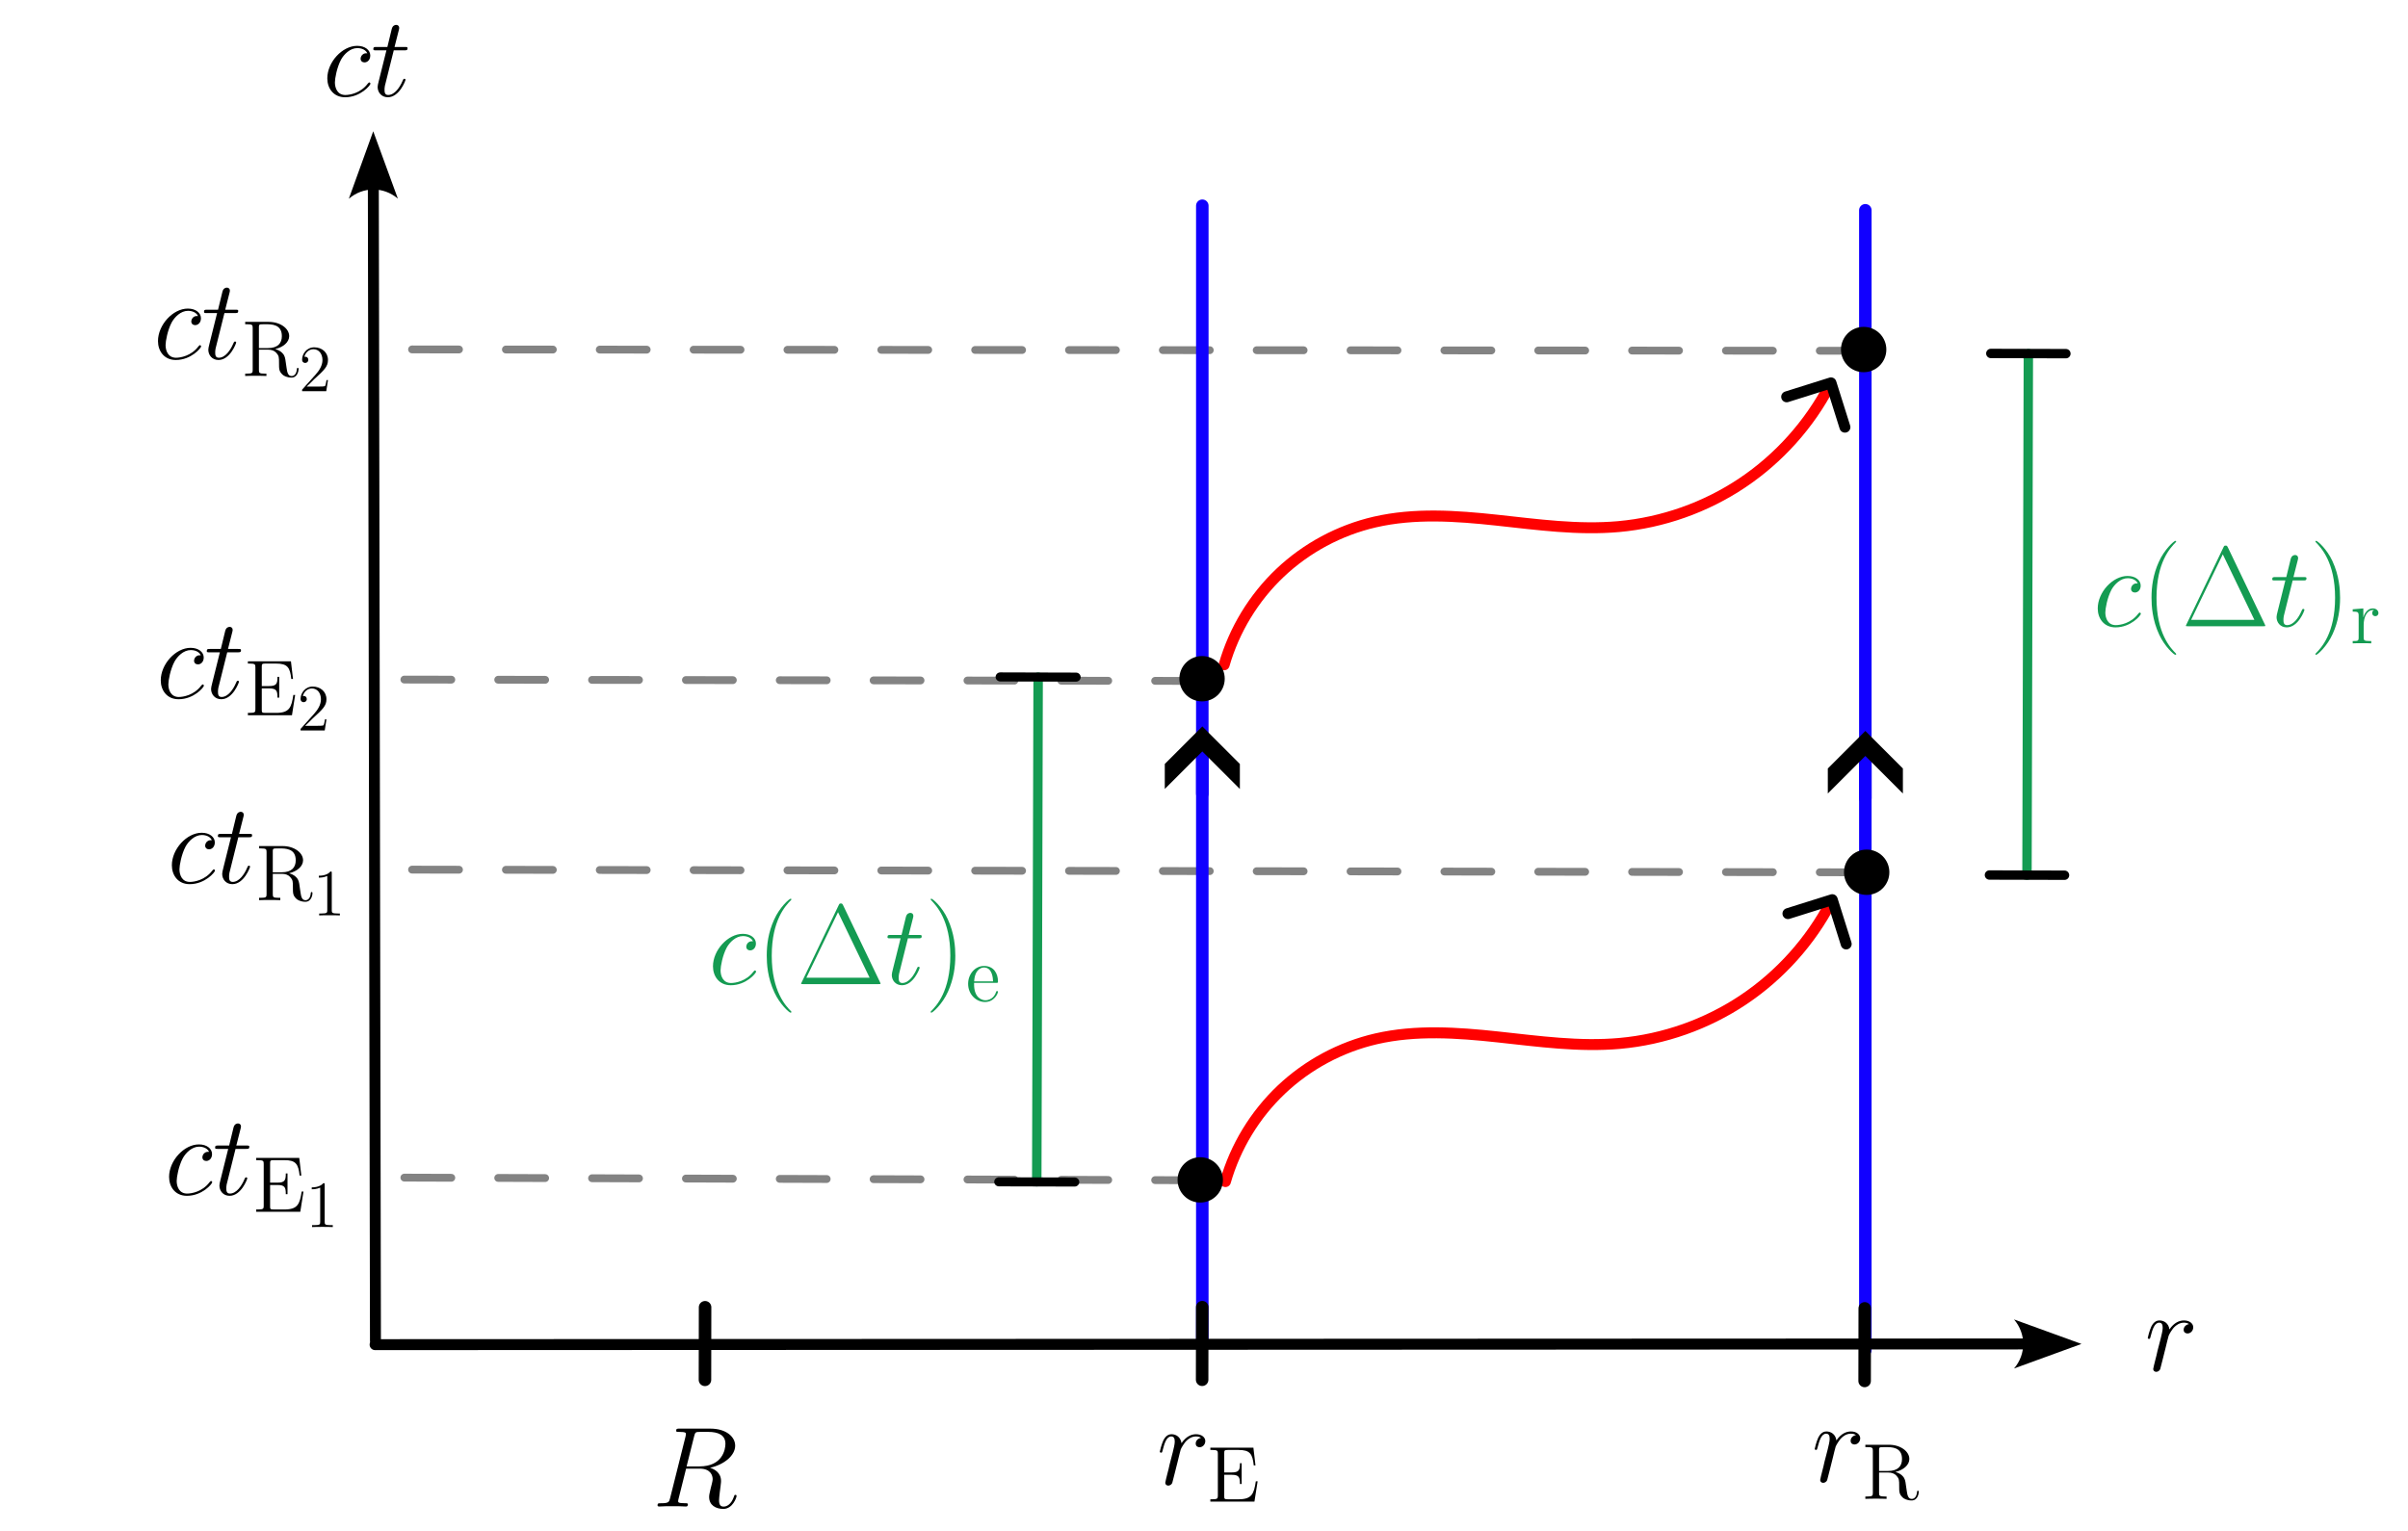<?xml version="1.0" encoding="UTF-8" standalone="no"?>
<!-- Created with Inkscape (http://www.inkscape.org/) -->

<svg
   width="153.95mm"
   height="97.906mm"
   viewBox="0 0 153.95 97.906"
   version="1.1"
   id="svg1"
   inkscape:version="1.3 (0e150ed6c4, 2023-07-21)"
   sodipodi:docname="Fig-Redshift_gravitacional_2.svg"
   xmlns:inkscape="http://www.inkscape.org/namespaces/inkscape"
   xmlns:sodipodi="http://sodipodi.sourceforge.net/DTD/sodipodi-0.dtd"
   xmlns="http://www.w3.org/2000/svg"
   xmlns:svg="http://www.w3.org/2000/svg">
  <sodipodi:namedview
     id="namedview1"
     pagecolor="#ffffff"
     bordercolor="#000000"
     borderopacity="0.25"
     inkscape:showpageshadow="2"
     inkscape:pageopacity="0.0"
     inkscape:pagecheckerboard="0"
     inkscape:deskcolor="#d1d1d1"
     inkscape:document-units="mm"
     inkscape:zoom="1.0544998"
     inkscape:cx="202.46567"
     inkscape:cy="249.88151"
     inkscape:window-width="1920"
     inkscape:window-height="1051"
     inkscape:window-x="-9"
     inkscape:window-y="-9"
     inkscape:window-maximized="1"
     inkscape:current-layer="g16"
     showguides="true" />
  <defs
     id="defs1">
    <marker
       style="overflow:visible"
       id="marker87"
       refX="0"
       refY="0"
       orient="auto"
       inkscape:stockid="Stop"
       markerWidth="1"
       markerHeight="1"
       viewBox="0 0 1 1"
       inkscape:isstock="true"
       inkscape:collect="always"
       preserveAspectRatio="xMidYMid">
      <path
         style="fill:none;stroke:context-stroke;stroke-width:1"
         d="M 0,4 V -4"
         id="path87" />
    </marker>
    <marker
       style="overflow:visible"
       id="Stop"
       refX="0"
       refY="0"
       orient="auto"
       inkscape:stockid="Stop"
       markerWidth="1"
       markerHeight="1"
       viewBox="0 0 1 1"
       inkscape:isstock="true"
       inkscape:collect="always"
       preserveAspectRatio="xMidYMid">
      <path
         style="fill:none;stroke:context-stroke;stroke-width:1"
         d="M 0,4 V -4"
         id="path86" />
    </marker>
    <inkscape:path-effect
       effect="spiro"
       id="path-effect85"
       is_visible="true"
       lpeversion="1" />
    <inkscape:path-effect
       effect="spiro"
       id="path-effect15"
       is_visible="true"
       lpeversion="1" />
    <inkscape:path-effect
       effect="spiro"
       id="path-effect14"
       is_visible="true"
       lpeversion="1" />
    <inkscape:path-effect
       effect="spiro"
       id="path-effect13"
       is_visible="true"
       lpeversion="1" />
    <inkscape:path-effect
       effect="spiro"
       id="path-effect12"
       is_visible="true"
       lpeversion="1" />
    <marker
       style="overflow:visible"
       id="ArrowWideRounded"
       refX="0"
       refY="0"
       orient="auto-start-reverse"
       inkscape:stockid="Wide, rounded arrow"
       markerWidth="1"
       markerHeight="1"
       viewBox="0 0 1 1"
       inkscape:isstock="true"
       inkscape:collect="always"
       preserveAspectRatio="xMidYMid">
      <path
         style="fill:none;stroke:context-stroke;stroke-width:1;stroke-linecap:round"
         d="M 3,-3 0,0 3,3"
         transform="rotate(180,0.125,0)"
         sodipodi:nodetypes="ccc"
         id="path10" />
    </marker>
    <inkscape:path-effect
       effect="spiro"
       id="path-effect9"
       is_visible="true"
       lpeversion="1" />
    <marker
       style="overflow:visible"
       id="ArrowWideHeavy"
       refX="0"
       refY="0"
       orient="auto-start-reverse"
       inkscape:stockid="Wide, heavy arrow"
       markerWidth="1"
       markerHeight="1"
       viewBox="0 0 1 1"
       inkscape:isstock="true"
       inkscape:collect="always"
       preserveAspectRatio="xMidYMid">
      <path
         style="fill:context-stroke;fill-rule:evenodd;stroke:none"
         d="m 1,0 -3,3 h -2 l 3,-3 -3,-3 h 2 z"
         id="path8" />
    </marker>
    <inkscape:path-effect
       effect="spiro"
       id="path-effect6"
       is_visible="true"
       lpeversion="1" />
    <inkscape:path-effect
       effect="spiro"
       id="path-effect4"
       is_visible="true"
       lpeversion="1" />
    <inkscape:path-effect
       effect="spiro"
       id="path-effect3"
       is_visible="true"
       lpeversion="1" />
    <marker
       style="overflow:visible"
       id="ConcaveTriangle"
       refX="0"
       refY="0"
       orient="auto-start-reverse"
       inkscape:stockid="Concave triangle arrow"
       markerWidth="0.8"
       markerHeight="0.8"
       viewBox="0 0 1 1"
       inkscape:isstock="true"
       inkscape:collect="always"
       preserveAspectRatio="xMidYMid"
       markerUnits="strokeWidth">
      <path
         transform="scale(0.7)"
         d="M -2,-4 9,0 -2,4 c 2,-2.33 2,-5.66 0,-8 z"
         style="fill:context-stroke;fill-rule:evenodd;stroke:none"
         id="path7" />
    </marker>
    <inkscape:path-effect
       effect="spiro"
       id="path-effect2"
       is_visible="true"
       lpeversion="1" />
    <marker
       style="overflow:visible"
       id="ConcaveTriangle-1"
       refX="0"
       refY="0"
       orient="auto-start-reverse"
       inkscape:stockid="Concave triangle arrow"
       markerWidth="0.8"
       markerHeight="0.8"
       viewBox="0 0 1 1"
       inkscape:isstock="true"
       inkscape:collect="always"
       preserveAspectRatio="xMidYMid"
       markerUnits="strokeWidth">
      <path
         transform="scale(0.7)"
         d="M -2,-4 9,0 -2,4 c 2,-2.33 2,-5.66 0,-8 z"
         style="fill:context-stroke;fill-rule:evenodd;stroke:none"
         id="path7-3" />
    </marker>
    <inkscape:path-effect
       effect="spiro"
       id="path-effect2-5"
       is_visible="true"
       lpeversion="1" />
    <inkscape:path-effect
       effect="spiro"
       id="path-effect3-5"
       is_visible="true"
       lpeversion="1" />
    <inkscape:path-effect
       effect="spiro"
       id="path-effect3-3"
       is_visible="true"
       lpeversion="1" />
    <inkscape:path-effect
       effect="spiro"
       id="path-effect4-5"
       is_visible="true"
       lpeversion="1" />
    <inkscape:path-effect
       effect="spiro"
       id="path-effect4-5-2"
       is_visible="true"
       lpeversion="1" />
    <inkscape:path-effect
       effect="spiro"
       id="path-effect4-5-0"
       is_visible="true"
       lpeversion="1" />
    <marker
       style="overflow:visible"
       id="ArrowWideHeavy-0"
       refX="0"
       refY="0"
       orient="auto-start-reverse"
       inkscape:stockid="Wide, heavy arrow"
       markerWidth="1"
       markerHeight="1"
       viewBox="0 0 1 1"
       inkscape:isstock="true"
       inkscape:collect="always"
       preserveAspectRatio="xMidYMid">
      <path
         style="fill:context-stroke;fill-rule:evenodd;stroke:none"
         d="m 1,0 -3,3 h -2 l 3,-3 -3,-3 h 2 z"
         id="path8-9" />
    </marker>
    <inkscape:path-effect
       effect="spiro"
       id="path-effect6-5"
       is_visible="true"
       lpeversion="1" />
    <marker
       style="overflow:visible"
       id="ArrowWideRounded-4"
       refX="0"
       refY="0"
       orient="auto-start-reverse"
       inkscape:stockid="Wide, rounded arrow"
       markerWidth="1"
       markerHeight="1"
       viewBox="0 0 1 1"
       inkscape:isstock="true"
       inkscape:collect="always"
       preserveAspectRatio="xMidYMid">
      <path
         style="fill:none;stroke:context-stroke;stroke-width:1;stroke-linecap:round"
         d="M 3,-3 0,0 3,3"
         transform="rotate(180,0.125,0)"
         sodipodi:nodetypes="ccc"
         id="path10-3" />
    </marker>
    <inkscape:path-effect
       effect="spiro"
       id="path-effect9-3"
       is_visible="true"
       lpeversion="1" />
    <marker
       style="overflow:visible"
       id="Stop-7"
       refX="0"
       refY="0"
       orient="auto"
       inkscape:stockid="Stop"
       markerWidth="1"
       markerHeight="1"
       viewBox="0 0 1 1"
       inkscape:isstock="true"
       inkscape:collect="always"
       preserveAspectRatio="xMidYMid">
      <path
         style="fill:none;stroke:context-stroke;stroke-width:1"
         d="M 0,4 V -4"
         id="path86-0" />
    </marker>
    <marker
       style="overflow:visible"
       id="marker87-8"
       refX="0"
       refY="0"
       orient="auto"
       inkscape:stockid="Stop"
       markerWidth="1"
       markerHeight="1"
       viewBox="0 0 1 1"
       inkscape:isstock="true"
       inkscape:collect="always"
       preserveAspectRatio="xMidYMid">
      <path
         style="fill:none;stroke:context-stroke;stroke-width:1"
         d="M 0,4 V -4"
         id="path87-6" />
    </marker>
    <inkscape:path-effect
       effect="spiro"
       id="path-effect85-5"
       is_visible="true"
       lpeversion="1" />
  </defs>
  <g
     inkscape:label="Capa 1"
     inkscape:groupmode="layer"
     id="layer1"
     sodipodi:insensitive="true"
     style="display:none"
     transform="translate(-28.476,-53.137)">
    <path
       d="M 0,0 V 297 M 10.583,0 V 297 M 21.167,0 V 297 M 31.75,0 V 297 M 42.333,0 V 297 M 52.917,0 V 297 M 63.5,0 V 297 M 74.083,0 V 297 M 84.667,0 V 297 M 95.25,0 V 297 M 105.833,0 V 297 M 116.417,0 V 297 M 127,0 V 297 M 137.583,0 V 297 M 148.167,0 V 297 M 158.75,0 V 297 M 169.333,0 V 297 M 179.917,0 V 297 M 190.5,0 V 297 M 201.083,0 V 297 M 0,0 H 210 M 0,10.583 H 210 M 0,21.167 H 210 M 0,31.75 H 210 M 0,42.333 H 210 M 0,52.917 H 210 M 0,63.5 H 210 M 0,74.083 H 210 M 0,84.667 H 210 M 0,95.25 H 210 M 0,105.833 H 210 M 0,116.417 H 210 M 0,127 H 210 M 0,137.583 H 210 M 0,148.167 H 210 M 0,158.75 H 210 M 0,169.333 H 210 M 0,179.917 H 210 M 0,190.5 H 210 M 0,201.083 H 210 M 0,211.667 H 210 M 0,222.25 H 210 M 0,232.833 H 210 M 0,243.417 H 210 M 0,254 H 210 M 0,264.583 H 210 M 0,275.167 H 210 M 0,285.75 H 210 M 0,296.333 h 210"
       style="opacity:0.405;fill:none;stroke:#000000;stroke-width:0.265px"
       id="path1" />
  </g>
  <g
     inkscape:groupmode="layer"
     id="layer4"
     inkscape:label="Linea de mundo 1"
     transform="translate(-28.476,-53.137)">
    <path
       style="opacity:1;fill:#000000;fill-opacity:1;stroke:#838383;stroke-width:0.5;stroke-linecap:round;stroke-linejoin:round;stroke-dasharray:3, 3;stroke-dashoffset:0;stroke-opacity:1"
       d="M 95.274,127.032 42.048,126.855"
       id="path12"
       inkscape:path-effect="#path-effect12"
       inkscape:original-d="M 95.274192,127.03226 42.048387,126.85484"
       transform="translate(10.054,1.587)" />
    <path
       style="opacity:1;fill:#000000;fill-opacity:1;stroke:#838383;stroke-width:0.5;stroke-linecap:round;stroke-linejoin:round;stroke-dasharray:3, 3;stroke-dashoffset:0;stroke-opacity:1"
       d="M 137.766,107.339 42.492,107.161"
       id="path13"
       inkscape:path-effect="#path-effect13"
       inkscape:original-d="M 137.76613,107.33871 42.491935,107.16129"
       transform="translate(10.054,1.587)" />
    <path
       style="opacity:1;fill:#000000;fill-opacity:1;stroke:#838383;stroke-width:0.5;stroke-linecap:round;stroke-linejoin:round;stroke-dasharray:3, 3;stroke-dashoffset:0;stroke-opacity:1"
       d="M 95.274,95.097 42.403,95.008"
       id="path14"
       inkscape:path-effect="#path-effect14"
       inkscape:original-d="M 95.274192,95.096773 42.403225,95.008064"
       transform="translate(10.054,1.587)" />
    <path
       style="opacity:1;fill:#000000;fill-opacity:1;stroke:#838383;stroke-width:0.5;stroke-linecap:round;stroke-linejoin:round;stroke-dasharray:3, 3;stroke-dashoffset:0;stroke-opacity:1"
       d="M 137.766,73.984 42.669,73.895"
       id="path15"
       inkscape:path-effect="#path-effect15"
       inkscape:original-d="M 137.76613,73.98387 42.669354,73.895161"
       transform="translate(10.054,1.587)" />
  </g>
  <g
     inkscape:groupmode="layer"
     id="layer3"
     inkscape:label="Linea de mundo"
     transform="translate(-28.476,-53.137)">
    <path
       style="fill:#ffffff;stroke:#1100ff;stroke-width:0.8;stroke-linecap:round;stroke-linejoin:round;stroke-dasharray:none;stroke-dashoffset:8.202;stroke-opacity:1"
       d="M 95.22,137.624 V 64.734"
       id="path4"
       inkscape:path-effect="#path-effect4-5"
       inkscape:original-d="M 95.21991,137.62351 V 64.734484"
       transform="translate(10.123,1.56)" />
    <path
       style="opacity:1;fill:#ffffff;stroke:#1100ff;stroke-width:0.8;stroke-linecap:round;stroke-linejoin:round;stroke-dasharray:none;stroke-dashoffset:8.202;stroke-opacity:1;marker-end:url(#ArrowWideHeavy)"
       d="m 105.786,105.786 v -3.504"
       id="path6"
       inkscape:path-effect="#path-effect6"
       inkscape:original-d="m 105.78629,105.78629 v -3.50403"
       transform="translate(-0.442,-1.888)" />
    <path
       style="fill:#ffffff;stroke:#1100ff;stroke-width:0.8;stroke-linecap:round;stroke-linejoin:round;stroke-dasharray:none;stroke-dashoffset:8.202;stroke-opacity:1"
       d="M 95.22,137.624 V 64.734"
       id="path4-2"
       inkscape:path-effect="#path-effect4-5-0"
       inkscape:original-d="M 95.21991,137.62351 V 64.734484"
       transform="translate(52.512,1.851)" />
    <path
       style="fill:#ffffff;stroke:#1100ff;stroke-width:0.8;stroke-linecap:round;stroke-linejoin:round;stroke-dasharray:none;stroke-dashoffset:8.202;stroke-opacity:1;marker-end:url(#ArrowWideHeavy-0)"
       d="m 105.786,105.786 v -3.504"
       id="path6-2"
       inkscape:path-effect="#path-effect6-5"
       inkscape:original-d="m 105.78629,105.78629 v -3.50403"
       transform="translate(41.947,-1.598)" />
  </g>
  <g
     inkscape:groupmode="layer"
     id="layer2"
     inkscape:label="Gráfico"
     transform="translate(-28.476,-53.137)">
    <path
       style="opacity:1;fill:#ffffff;stroke:#000000;stroke-width:0.7;stroke-linecap:round;stroke-linejoin:round;stroke-dasharray:none;stroke-dashoffset:8.202;stroke-opacity:1;marker-end:url(#ConcaveTriangle)"
       d="M 42.403,137.544 147.968,137.5"
       id="path2"
       inkscape:path-effect="#path-effect2"
       inkscape:original-d="M 42.403225,137.54436 147.96774,137.5"
       sodipodi:nodetypes="cc"
       transform="translate(10.054,1.587)" />
    <path
       style="fill:#ffffff;stroke:#000000;stroke-width:0.7;stroke-linecap:round;stroke-linejoin:round;stroke-dasharray:none;stroke-dashoffset:8.202;stroke-opacity:1;marker-end:url(#ConcaveTriangle-1)"
       d="m 80.194,137.517 73.806,-0.103"
       id="path2-5"
       inkscape:path-effect="#path-effect2-5"
       inkscape:original-d="m 80.193622,137.51672 73.806418,-0.10277"
       transform="rotate(-90.025,67.011,152.043)"
       sodipodi:nodetypes="cc" />
    <path
       style="opacity:1;fill:#ffffff;stroke:#000000;stroke-width:0.8;stroke-linecap:round;stroke-linejoin:round;stroke-dasharray:none;stroke-dashoffset:8.202;stroke-opacity:1"
       d="m 63.48,134.236 -0.067,4.642"
       id="path3"
       inkscape:path-effect="#path-effect3"
       inkscape:original-d="m 63.479941,134.23624 -0.06669,4.64159"
       transform="rotate(-0.736,263.437,-648.701)"
       sodipodi:nodetypes="cc" />
    <path
       style="fill:#ffffff;stroke:#000000;stroke-width:0.8;stroke-linecap:round;stroke-linejoin:round;stroke-dasharray:none;stroke-dashoffset:8.202;stroke-opacity:1"
       d="m 63.48,134.236 -0.067,4.642"
       id="path3-1"
       inkscape:path-effect="#path-effect3-5"
       inkscape:original-d="m 63.479941,134.23624 -0.06669,4.64159"
       transform="rotate(-0.736,278.891,-3123.099)"
       sodipodi:nodetypes="cc" />
    <path
       style="fill:#ffffff;stroke:#000000;stroke-width:0.8;stroke-linecap:round;stroke-linejoin:round;stroke-dasharray:none;stroke-dashoffset:8.202;stroke-opacity:1"
       d="m 63.48,134.236 -0.067,4.642"
       id="path3-8"
       inkscape:path-effect="#path-effect3-3"
       inkscape:original-d="m 63.479941,134.23624 -0.06669,4.64159"
       transform="rotate(-0.736,306.037,-6420.246)"
       sodipodi:nodetypes="cc" />
    <path
       style="opacity:1;fill:none;stroke:#ff0100;stroke-width:0.7;stroke-linecap:round;stroke-linejoin:round;stroke-dasharray:none;stroke-dashoffset:8.202;stroke-opacity:1;marker-end:url(#ArrowWideRounded)"
       d="m 96.453,127.241 c 0.641,-2.23 1.889,-4.283 3.573,-5.879 1.684,-1.596 3.801,-2.731 6.062,-3.252 2.542,-0.585 5.193,-0.398 7.787,-0.119 2.594,0.279 5.203,0.646 7.801,0.412 2.811,-0.254 5.555,-1.224 7.9,-2.795 2.345,-1.571 4.287,-3.738 5.592,-6.241"
       id="path9"
       inkscape:path-effect="#path-effect9"
       inkscape:original-d="m 96.452931,127.24123 c 1.620218,-6.34983 22.143139,30.67742 9.635849,-9.13034 -0.97607,-3.10662 12.26548,1.24235 15.58756,0.29319 5.12451,-1.46415 10.34786,-7.28004 13.49265,-9.03641"
       transform="translate(10.368,1.462)"
       sodipodi:nodetypes="cssc" />
    <path
       style="fill:none;stroke:#ff0100;stroke-width:0.7;stroke-linecap:round;stroke-linejoin:round;stroke-dasharray:none;stroke-dashoffset:8.202;stroke-opacity:1;marker-end:url(#ArrowWideRounded-4)"
       d="m 96.453,127.241 c 0.641,-2.23 1.889,-4.283 3.573,-5.879 1.684,-1.596 3.801,-2.731 6.062,-3.252 2.542,-0.585 5.193,-0.398 7.787,-0.119 2.594,0.279 5.203,0.646 7.801,0.412 2.811,-0.254 5.555,-1.224 7.9,-2.795 2.345,-1.571 4.287,-3.738 5.592,-6.241"
       id="path9-7"
       inkscape:path-effect="#path-effect9-3"
       inkscape:original-d="m 96.452931,127.24123 c 1.620218,-6.34983 22.143139,30.67742 9.635849,-9.13034 -0.97607,-3.10662 12.26548,1.24235 15.58756,0.29319 5.12451,-1.46415 10.34786,-7.28004 13.49265,-9.03641"
       transform="translate(10.287,-31.589)"
       sodipodi:nodetypes="cssc" />
    <circle
       style="opacity:1;fill:#000000;fill-opacity:1;stroke:#000000;stroke-width:0.7;stroke-linecap:round;stroke-linejoin:round;stroke-dasharray:none;stroke-dashoffset:8.202;stroke-opacity:1"
       id="path11"
       cx="105.211"
       cy="128.595"
       r="1.1" />
    <circle
       style="fill:#000000;fill-opacity:1;stroke:#000000;stroke-width:0.7;stroke-linecap:round;stroke-linejoin:round;stroke-dasharray:none;stroke-dashoffset:8.202;stroke-opacity:1"
       id="path11-3"
       cx="147.818"
       cy="108.92"
       r="1.1" />
    <circle
       style="fill:#000000;fill-opacity:1;stroke:#000000;stroke-width:0.7;stroke-linecap:round;stroke-linejoin:round;stroke-dasharray:none;stroke-dashoffset:8.202;stroke-opacity:1"
       id="path11-31"
       cx="105.326"
       cy="96.543"
       r="1.1" />
    <circle
       style="fill:#000000;fill-opacity:1;stroke:#000000;stroke-width:0.7;stroke-linecap:round;stroke-linejoin:round;stroke-dasharray:none;stroke-dashoffset:8.202;stroke-opacity:1"
       id="path11-9"
       cx="147.625"
       cy="75.491"
       r="1.1" />
  </g>
  <g
     inkscape:groupmode="layer"
     id="layer5"
     inkscape:label="LaTeX"
     transform="translate(-28.476,-53.137)">
    <g
       inkscape:label=""
       transform="translate(114.347,101.04)"
       id="g23">
      <g
         inkscape:label=""
         id="g16">
        <g
           fill="#000000"
           fill-opacity="1"
           id="g2"
           transform="matrix(0.353,0,0,0.353,-120.93,38.947)">
          <g
             id="use1"
             transform="translate(217.436,26.899)">
            <path
               d="m 7.594,-12.703 c 0.188,-0.766 0.281,-0.812 1.078,-0.812 h 1.484 c 1.781,0 3.109,0.547 3.109,2.156 0,1.047 -0.547,4.094 -4.688,4.094 h -2.344 z m 2.875,5.688 c 2.562,-0.562 4.562,-2.219 4.562,-4 0,-1.609 -1.625,-3.094 -4.5,-3.094 H 4.938 c -0.406,0 -0.594,0 -0.594,0.391 0,0.203 0.141,0.203 0.531,0.203 1.234,0 1.234,0.172 1.234,0.406 0,0.031 0,0.156 -0.078,0.469 L 3.25,-1.531 c -0.188,0.719 -0.234,0.938 -1.656,0.938 -0.484,0 -0.625,0 -0.625,0.391 C 0.969,0 1.203,0 1.266,0 1.625,0 2.062,-0.047 2.453,-0.047 h 2.438 c 0.375,0 0.812,0.047 1.188,0.047 0.156,0 0.391,0 0.391,-0.391 0,-0.203 -0.188,-0.203 -0.5,-0.203 -1.266,0 -1.266,-0.172 -1.266,-0.375 0,-0.016 0,-0.172 0.047,-0.328 l 1.391,-5.562 h 2.469 c 1.969,0 2.344,1.234 2.344,1.922 0,0.312 -0.219,1.109 -0.359,1.656 -0.219,0.953 -0.281,1.172 -0.281,1.562 0,1.469 1.188,2.156 2.578,2.156 1.672,0 2.391,-2.047 2.391,-2.344 0,-0.141 -0.094,-0.203 -0.219,-0.203 -0.172,0 -0.203,0.125 -0.25,0.297 -0.5,1.469 -1.344,1.828 -1.859,1.828 -0.516,0 -0.844,-0.219 -0.844,-1.156 0,-0.484 0.25,-2.375 0.266,-2.469 0.094,-0.766 0.094,-0.859 0.094,-1.016 0,-1.516 -1.219,-2.156 -2,-2.391 z m 0,0"
               id="path16" />
          </g>
        </g>
        <g
           inkscape:label=""
           id="g26"
           transform="translate(-75.107,23.942)">
          <g
             fill="#000000"
             fill-opacity="1"
             id="g5"
             transform="matrix(0.353,0,0,0.353,-74.027,-4.936)">
            <g
               id="use4"
               transform="translate(209.011,26.899)">
              <path
                 d="m 8.078,-7.766 c -0.391,0 -0.578,0 -0.875,0.25 -0.125,0.094 -0.344,0.406 -0.344,0.734 0,0.422 0.312,0.672 0.703,0.672 0.5,0 1.047,-0.422 1.047,-1.25 0,-0.984 -0.953,-1.75 -2.375,-1.75 -2.703,0 -5.406,2.953 -5.406,5.891 0,1.797 1.109,3.422 3.219,3.422 2.812,0 4.594,-2.188 4.594,-2.453 0,-0.125 -0.125,-0.234 -0.219,-0.234 -0.062,0 -0.078,0.031 -0.266,0.219 -1.312,1.75 -3.281,2.062 -4.062,2.062 -1.422,0 -1.891,-1.25 -1.891,-2.281 0,-0.719 0.359,-2.719 1.109,-4.125 0.531,-0.969 1.641,-2.094 2.953,-2.094 0.266,0 1.391,0.047 1.812,0.938 z m 0,0"
                 id="path23" />
            </g>
            <g
               id="use5"
               transform="translate(217.718,26.899)">
              <path
                 d="m 4.156,-8.297 h 1.891 c 0.391,0 0.609,0 0.609,-0.375 0,-0.234 -0.125,-0.234 -0.547,-0.234 h -1.812 L 5.062,-11.922 c 0.078,-0.281 0.078,-0.328 0.078,-0.469 0,-0.328 -0.266,-0.516 -0.531,-0.516 -0.172,0 -0.641,0.062 -0.812,0.719 L 3,-8.906 H 1.047 c -0.406,0 -0.594,0 -0.594,0.391 0,0.219 0.141,0.219 0.531,0.219 h 1.844 L 1.469,-2.844 c -0.172,0.719 -0.234,0.922 -0.234,1.188 0,0.969 0.688,1.859 1.844,1.859 2.094,0 3.203,-3.016 3.203,-3.156 0,-0.125 -0.078,-0.188 -0.203,-0.188 -0.047,0 -0.125,0 -0.172,0.078 -0.016,0.031 -0.047,0.047 -0.188,0.375 -0.438,1.031 -1.375,2.484 -2.578,2.484 -0.625,0 -0.656,-0.516 -0.656,-0.969 0,-0.031 0,-0.422 0.062,-0.672 z m 0,0"
                 id="path24" />
            </g>
          </g>
          <g
             fill="#000000"
             fill-opacity="1"
             id="g6"
             transform="matrix(0.353,0,0,0.353,-74.027,-4.936)">
            <g
               id="use6"
               transform="translate(225.024,29.998)">
              <path
                 d="M 9.156,-3.672 H 8.828 c -0.344,2.234 -0.688,3.25 -3.109,3.25 H 3.766 c -0.625,0 -0.656,-0.094 -0.656,-0.562 v -3.875 h 1.312 c 1.375,0 1.531,0.438 1.531,1.672 h 0.312 v -3.766 h -0.312 c 0,1.234 -0.156,1.672 -1.531,1.672 h -1.312 v -3.5 c 0,-0.469 0.031,-0.578 0.656,-0.578 H 5.688 c 2.094,0 2.547,0.719 2.766,2.797 h 0.312 l -0.375,-3.203 H 0.594 v 0.406 H 0.875 c 1.031,0 1.078,0.156 1.078,0.688 v 7.578 c 0,0.531 -0.047,0.672 -1.078,0.672 H 0.594 V 0 h 7.984 z m 0,0"
                 id="path25" />
            </g>
          </g>
          <g
             fill="#000000"
             fill-opacity="1"
             id="g7"
             transform="matrix(0.353,0,0,0.353,-74.027,-4.936)">
            <g
               id="use7"
               transform="translate(234.582,32.761)">
              <path
                 d="m 3.438,-7.656 c 0,-0.281 0,-0.297 -0.234,-0.297 C 2.922,-7.625 2.312,-7.188 1.094,-7.188 v 0.344 c 0.266,0 0.859,0 1.531,-0.297 v 6.219 c 0,0.438 -0.047,0.578 -1.094,0.578 h -0.375 V 0 c 0.328,-0.031 1.484,-0.031 1.875,-0.031 0.406,0 1.547,0 1.875,0.031 v -0.344 h -0.375 c -1.047,0 -1.094,-0.141 -1.094,-0.578 z m 0,0"
                 id="path26" />
            </g>
          </g>
        </g>
        <g
           inkscape:label=""
           id="g34"
           transform="translate(-75.639,-7.816)">
          <g
             fill="#000000"
             fill-opacity="1"
             id="g29"
             transform="matrix(0.353,0,0,0.353,-74.027,-4.936)">
            <g
               id="g27"
               transform="translate(209.011,26.899)">
              <path
                 d="m 8.078,-7.766 c -0.391,0 -0.578,0 -0.875,0.25 -0.125,0.094 -0.344,0.406 -0.344,0.734 0,0.422 0.312,0.672 0.703,0.672 0.5,0 1.047,-0.422 1.047,-1.25 0,-0.984 -0.953,-1.75 -2.375,-1.75 -2.703,0 -5.406,2.953 -5.406,5.891 0,1.797 1.109,3.422 3.219,3.422 2.812,0 4.594,-2.188 4.594,-2.453 0,-0.125 -0.125,-0.234 -0.219,-0.234 -0.062,0 -0.078,0.031 -0.266,0.219 -1.312,1.75 -3.281,2.062 -4.062,2.062 -1.422,0 -1.891,-1.25 -1.891,-2.281 0,-0.719 0.359,-2.719 1.109,-4.125 0.531,-0.969 1.641,-2.094 2.953,-2.094 0.266,0 1.391,0.047 1.812,0.938 z m 0,0"
                 id="path27" />
            </g>
            <g
               id="g28"
               transform="translate(217.718,26.899)">
              <path
                 d="m 4.156,-8.297 h 1.891 c 0.391,0 0.609,0 0.609,-0.375 0,-0.234 -0.125,-0.234 -0.547,-0.234 h -1.812 L 5.062,-11.922 c 0.078,-0.281 0.078,-0.328 0.078,-0.469 0,-0.328 -0.266,-0.516 -0.531,-0.516 -0.172,0 -0.641,0.062 -0.812,0.719 L 3,-8.906 H 1.047 c -0.406,0 -0.594,0 -0.594,0.391 0,0.219 0.141,0.219 0.531,0.219 h 1.844 L 1.469,-2.844 c -0.172,0.719 -0.234,0.922 -0.234,1.188 0,0.969 0.688,1.859 1.844,1.859 2.094,0 3.203,-3.016 3.203,-3.156 0,-0.125 -0.078,-0.188 -0.203,-0.188 -0.047,0 -0.125,0 -0.172,0.078 -0.016,0.031 -0.047,0.047 -0.188,0.375 -0.438,1.031 -1.375,2.484 -2.578,2.484 -0.625,0 -0.656,-0.516 -0.656,-0.969 0,-0.031 0,-0.422 0.062,-0.672 z m 0,0"
                 id="path28" />
            </g>
          </g>
          <g
             fill="#000000"
             fill-opacity="1"
             id="g31"
             transform="matrix(0.353,0,0,0.353,-74.027,-4.936)">
            <g
               id="g30"
               transform="translate(225.024,29.998)">
              <path
                 d="M 9.156,-3.672 H 8.828 c -0.344,2.234 -0.688,3.25 -3.109,3.25 H 3.766 c -0.625,0 -0.656,-0.094 -0.656,-0.562 v -3.875 h 1.312 c 1.375,0 1.531,0.438 1.531,1.672 h 0.312 v -3.766 h -0.312 c 0,1.234 -0.156,1.672 -1.531,1.672 h -1.312 v -3.5 c 0,-0.469 0.031,-0.578 0.656,-0.578 H 5.688 c 2.094,0 2.547,0.719 2.766,2.797 h 0.312 l -0.375,-3.203 H 0.594 v 0.406 H 0.875 c 1.031,0 1.078,0.156 1.078,0.688 v 7.578 c 0,0.531 -0.047,0.672 -1.078,0.672 H 0.594 V 0 h 7.984 z m 0,0"
                 id="path29" />
            </g>
          </g>
          <g
             fill="#000000"
             fill-opacity="1"
             id="g33"
             transform="matrix(0.353,0,0,0.353,-74.027,-4.936)">
            <g
               id="g32"
               transform="translate(234.582,32.761)">
              <path
                 d="M 5.266,-2.016 H 5 c -0.047,0.203 -0.141,0.875 -0.25,1.062 C 4.656,-0.844 3.984,-0.844 3.625,-0.844 H 1.406 c 0.328,-0.281 1.062,-1.047 1.359,-1.328 1.828,-1.672 2.5,-2.297 2.5,-3.484 0,-1.375 -1.094,-2.297 -2.484,-2.297 -1.375,0 -2.203,1.188 -2.203,2.219 0,0.609 0.531,0.609 0.562,0.609 0.266,0 0.562,-0.188 0.562,-0.562 0,-0.344 -0.219,-0.562 -0.562,-0.562 -0.094,0 -0.125,0 -0.156,0.016 0.219,-0.812 0.875,-1.375 1.641,-1.375 1.016,0 1.641,0.859 1.641,1.953 C 4.266,-4.641 3.688,-3.75 3,-2.984 L 0.578,-0.281 V 0 h 4.375 z m 0,0"
                 id="path31" />
            </g>
          </g>
        </g>
        <g
           inkscape:label=""
           id="g42"
           transform="translate(-75.817,-29.512)">
          <g
             fill="#000000"
             fill-opacity="1"
             id="g37"
             transform="matrix(0.353,0,0,0.353,-73.889,-4.936)">
            <g
               id="g35"
               transform="translate(208.621,26.899)">
              <path
                 d="m 8.078,-7.766 c -0.391,0 -0.578,0 -0.875,0.25 -0.125,0.094 -0.344,0.406 -0.344,0.734 0,0.422 0.312,0.672 0.703,0.672 0.5,0 1.047,-0.422 1.047,-1.25 0,-0.984 -0.953,-1.75 -2.375,-1.75 -2.703,0 -5.406,2.953 -5.406,5.891 0,1.797 1.109,3.422 3.219,3.422 2.812,0 4.594,-2.188 4.594,-2.453 0,-0.125 -0.125,-0.234 -0.219,-0.234 -0.062,0 -0.078,0.031 -0.266,0.219 -1.312,1.75 -3.281,2.062 -4.062,2.062 -1.422,0 -1.891,-1.25 -1.891,-2.281 0,-0.719 0.359,-2.719 1.109,-4.125 0.531,-0.969 1.641,-2.094 2.953,-2.094 0.266,0 1.391,0.047 1.812,0.938 z m 0,0"
                 id="path34" />
            </g>
            <g
               id="g36"
               transform="translate(217.328,26.899)">
              <path
                 d="m 4.156,-8.297 h 1.891 c 0.391,0 0.609,0 0.609,-0.375 0,-0.234 -0.125,-0.234 -0.547,-0.234 h -1.812 L 5.062,-11.922 c 0.078,-0.281 0.078,-0.328 0.078,-0.469 0,-0.328 -0.266,-0.516 -0.531,-0.516 -0.172,0 -0.641,0.062 -0.812,0.719 L 3,-8.906 H 1.047 c -0.406,0 -0.594,0 -0.594,0.391 0,0.219 0.141,0.219 0.531,0.219 h 1.844 L 1.469,-2.844 c -0.172,0.719 -0.234,0.922 -0.234,1.188 0,0.969 0.688,1.859 1.844,1.859 2.094,0 3.203,-3.016 3.203,-3.156 0,-0.125 -0.078,-0.188 -0.203,-0.188 -0.047,0 -0.125,0 -0.172,0.078 -0.016,0.031 -0.047,0.047 -0.188,0.375 -0.438,1.031 -1.375,2.484 -2.578,2.484 -0.625,0 -0.656,-0.516 -0.656,-0.969 0,-0.031 0,-0.422 0.062,-0.672 z m 0,0"
                 id="path35" />
            </g>
          </g>
          <g
             fill="#000000"
             fill-opacity="1"
             id="g39"
             transform="matrix(0.353,0,0,0.353,-73.889,-4.936)">
            <g
               id="g38"
               transform="translate(224.634,29.998)">
              <path
                 d="m 6.047,-4.875 c 1.422,-0.328 2.531,-1.234 2.531,-2.344 0,-1.391 -1.625,-2.578 -3.688,-2.578 H 0.609 V -9.375 h 0.281 c 1.031,0 1.078,0.141 1.078,0.672 v 7.609 c 0,0.531 -0.047,0.672 -1.078,0.672 H 0.609 V 0 c 0.328,-0.031 1.5,-0.031 1.922,-0.031 0.406,0 1.594,0 1.922,0.031 v -0.422 h -0.281 c -1.031,0 -1.078,-0.141 -1.078,-0.672 v -3.672 h 1.672 c 0.562,0 1.094,0.156 1.469,0.562 0.5,0.547 0.5,0.844 0.5,1.844 0,1.125 0,1.5 0.625,2.109 0.219,0.219 0.812,0.547 1.625,0.547 1.109,0 1.297,-1.25 1.297,-1.547 0,-0.078 0,-0.219 -0.156,-0.219 -0.141,0 -0.141,0.094 -0.156,0.234 -0.078,0.859 -0.484,1.25 -0.953,1.25 -0.656,0 -0.797,-0.672 -0.906,-1.438 C 8.094,-1.516 8,-2.141 7.953,-2.5 7.859,-3.219 7.797,-3.672 7.375,-4.109 7.219,-4.281 6.844,-4.656 6.047,-4.875 Z M 4.703,-5.047 H 3.094 V -8.812 c 0,-0.328 0,-0.5 0.312,-0.547 C 3.531,-9.375 3.953,-9.375 4.25,-9.375 c 1.156,0 3,0 3,2.156 0,1.25 -0.688,2.172 -2.547,2.172 z m 0,0"
                 id="path37" />
            </g>
          </g>
          <g
             fill="#000000"
             fill-opacity="1"
             id="g41"
             transform="matrix(0.353,0,0,0.353,-73.889,-4.936)">
            <g
               id="g40"
               transform="translate(234.972,32.761)">
              <path
                 d="M 5.266,-2.016 H 5 c -0.047,0.203 -0.141,0.875 -0.25,1.062 C 4.656,-0.844 3.984,-0.844 3.625,-0.844 H 1.406 c 0.328,-0.281 1.062,-1.047 1.359,-1.328 1.828,-1.672 2.5,-2.297 2.5,-3.484 0,-1.375 -1.094,-2.297 -2.484,-2.297 -1.375,0 -2.203,1.188 -2.203,2.219 0,0.609 0.531,0.609 0.562,0.609 0.266,0 0.562,-0.188 0.562,-0.562 0,-0.344 -0.219,-0.562 -0.562,-0.562 -0.094,0 -0.125,0 -0.156,0.016 0.219,-0.812 0.875,-1.375 1.641,-1.375 1.016,0 1.641,0.859 1.641,1.953 C 4.266,-4.641 3.688,-3.75 3,-2.984 L 0.578,-0.281 V 0 h 4.375 z m 0,0"
                 id="path39" />
            </g>
          </g>
        </g>
        <g
           inkscape:label=""
           id="g50"
           transform="translate(-74.93,4.011)">
          <g
             fill="#000000"
             fill-opacity="1"
             id="g45"
             transform="matrix(0.353,0,0,0.353,-73.889,-4.936)">
            <g
               id="g43"
               transform="translate(208.621,26.899)">
              <path
                 d="m 8.078,-7.766 c -0.391,0 -0.578,0 -0.875,0.25 -0.125,0.094 -0.344,0.406 -0.344,0.734 0,0.422 0.312,0.672 0.703,0.672 0.5,0 1.047,-0.422 1.047,-1.25 0,-0.984 -0.953,-1.75 -2.375,-1.75 -2.703,0 -5.406,2.953 -5.406,5.891 0,1.797 1.109,3.422 3.219,3.422 2.812,0 4.594,-2.188 4.594,-2.453 0,-0.125 -0.125,-0.234 -0.219,-0.234 -0.062,0 -0.078,0.031 -0.266,0.219 -1.312,1.75 -3.281,2.062 -4.062,2.062 -1.422,0 -1.891,-1.25 -1.891,-2.281 0,-0.719 0.359,-2.719 1.109,-4.125 0.531,-0.969 1.641,-2.094 2.953,-2.094 0.266,0 1.391,0.047 1.812,0.938 z m 0,0"
                 id="path42" />
            </g>
            <g
               id="g44"
               transform="translate(217.328,26.899)">
              <path
                 d="m 4.156,-8.297 h 1.891 c 0.391,0 0.609,0 0.609,-0.375 0,-0.234 -0.125,-0.234 -0.547,-0.234 h -1.812 L 5.062,-11.922 c 0.078,-0.281 0.078,-0.328 0.078,-0.469 0,-0.328 -0.266,-0.516 -0.531,-0.516 -0.172,0 -0.641,0.062 -0.812,0.719 L 3,-8.906 H 1.047 c -0.406,0 -0.594,0 -0.594,0.391 0,0.219 0.141,0.219 0.531,0.219 h 1.844 L 1.469,-2.844 c -0.172,0.719 -0.234,0.922 -0.234,1.188 0,0.969 0.688,1.859 1.844,1.859 2.094,0 3.203,-3.016 3.203,-3.156 0,-0.125 -0.078,-0.188 -0.203,-0.188 -0.047,0 -0.125,0 -0.172,0.078 -0.016,0.031 -0.047,0.047 -0.188,0.375 -0.438,1.031 -1.375,2.484 -2.578,2.484 -0.625,0 -0.656,-0.516 -0.656,-0.969 0,-0.031 0,-0.422 0.062,-0.672 z m 0,0"
                 id="path43" />
            </g>
          </g>
          <g
             fill="#000000"
             fill-opacity="1"
             id="g47"
             transform="matrix(0.353,0,0,0.353,-73.889,-4.936)">
            <g
               id="g46"
               transform="translate(224.634,29.998)">
              <path
                 d="m 6.047,-4.875 c 1.422,-0.328 2.531,-1.234 2.531,-2.344 0,-1.391 -1.625,-2.578 -3.688,-2.578 H 0.609 V -9.375 h 0.281 c 1.031,0 1.078,0.141 1.078,0.672 v 7.609 c 0,0.531 -0.047,0.672 -1.078,0.672 H 0.609 V 0 c 0.328,-0.031 1.5,-0.031 1.922,-0.031 0.406,0 1.594,0 1.922,0.031 v -0.422 h -0.281 c -1.031,0 -1.078,-0.141 -1.078,-0.672 v -3.672 h 1.672 c 0.562,0 1.094,0.156 1.469,0.562 0.5,0.547 0.5,0.844 0.5,1.844 0,1.125 0,1.5 0.625,2.109 0.219,0.219 0.812,0.547 1.625,0.547 1.109,0 1.297,-1.25 1.297,-1.547 0,-0.078 0,-0.219 -0.156,-0.219 -0.141,0 -0.141,0.094 -0.156,0.234 -0.078,0.859 -0.484,1.25 -0.953,1.25 -0.656,0 -0.797,-0.672 -0.906,-1.438 C 8.094,-1.516 8,-2.141 7.953,-2.5 7.859,-3.219 7.797,-3.672 7.375,-4.109 7.219,-4.281 6.844,-4.656 6.047,-4.875 Z M 4.703,-5.047 H 3.094 V -8.812 c 0,-0.328 0,-0.5 0.312,-0.547 C 3.531,-9.375 3.953,-9.375 4.25,-9.375 c 1.156,0 3,0 3,2.156 0,1.25 -0.688,2.172 -2.547,2.172 z m 0,0"
                 id="path45" />
            </g>
          </g>
          <g
             fill="#000000"
             fill-opacity="1"
             id="g49"
             transform="matrix(0.353,0,0,0.353,-73.889,-4.936)">
            <g
               id="g48"
               transform="translate(234.972,32.761)">
              <path
                 d="m 3.438,-7.656 c 0,-0.281 0,-0.297 -0.234,-0.297 C 2.922,-7.625 2.312,-7.188 1.094,-7.188 v 0.344 c 0.266,0 0.859,0 1.531,-0.297 v 6.219 c 0,0.438 -0.047,0.578 -1.094,0.578 h -0.375 V 0 c 0.328,-0.031 1.484,-0.031 1.875,-0.031 0.406,0 1.547,0 1.875,0.031 v -0.344 h -0.375 c -1.047,0 -1.094,-0.141 -1.094,-0.578 z m 0,0"
                 id="path47" />
            </g>
          </g>
        </g>
        <g
           inkscape:label=""
           id="g55"
           transform="translate(-11.768,43.816)">
          <g
             fill="#000000"
             fill-opacity="1"
             id="g52"
             transform="matrix(0.353,0,0,0.353,-76.269,-6.276)">
            <g
               id="g51"
               transform="translate(215.634,26.899)">
              <path
                 d="m 8.031,-8.453 c -0.641,0.125 -0.969,0.578 -0.969,1.031 0,0.5 0.391,0.672 0.688,0.672 0.578,0 1.047,-0.5 1.047,-1.125 0,-0.656 -0.641,-1.234 -1.672,-1.234 -0.828,0 -1.781,0.375 -2.641,1.625 -0.141,-1.094 -0.969,-1.625 -1.797,-1.625 -0.812,0 -1.219,0.625 -1.469,1.078 -0.344,0.734 -0.656,1.984 -0.656,2.078 0,0.094 0.078,0.188 0.219,0.188 0.172,0 0.188,-0.016 0.312,-0.5 0.312,-1.234 0.703,-2.438 1.531,-2.438 0.5,0 0.641,0.359 0.641,0.953 0,0.453 -0.203,1.266 -0.359,1.906 l -0.578,2.234 c -0.078,0.391 -0.297,1.312 -0.406,1.688 -0.141,0.531 -0.375,1.516 -0.375,1.609 0,0.297 0.234,0.516 0.547,0.516 0.219,0 0.609,-0.141 0.734,-0.547 C 2.891,-0.516 3.656,-3.641 3.781,-4.109 3.891,-4.562 4,-5 4.109,-5.453 4.188,-5.75 4.281,-6.078 4.344,-6.344 4.406,-6.531 4.953,-7.547 5.469,-8 c 0.25,-0.219 0.797,-0.703 1.641,-0.703 0.328,0 0.656,0.062 0.922,0.25 z m 0,0"
                 id="path50" />
            </g>
          </g>
          <g
             fill="#000000"
             fill-opacity="1"
             id="g54"
             transform="matrix(0.353,0,0,0.353,-76.269,-6.276)">
            <g
               id="g53"
               transform="translate(224.752,29.998)">
              <path
                 d="M 9.156,-3.672 H 8.828 c -0.344,2.234 -0.688,3.25 -3.109,3.25 H 3.766 c -0.625,0 -0.656,-0.094 -0.656,-0.562 v -3.875 h 1.312 c 1.375,0 1.531,0.438 1.531,1.672 h 0.312 v -3.766 h -0.312 c 0,1.234 -0.156,1.672 -1.531,1.672 h -1.312 v -3.5 c 0,-0.469 0.031,-0.578 0.656,-0.578 H 5.688 c 2.094,0 2.547,0.719 2.766,2.797 h 0.312 l -0.375,-3.203 H 0.594 v 0.406 H 0.875 c 1.031,0 1.078,0.156 1.078,0.688 v 7.578 c 0,0.531 -0.047,0.672 -1.078,0.672 H 0.594 V 0 h 7.984 z m 0,0"
                 id="path52" />
            </g>
          </g>
        </g>
        <g
           inkscape:label=""
           id="g60"
           transform="translate(30.103,43.639)">
          <g
             fill="#000000"
             fill-opacity="1"
             id="g57"
             transform="matrix(0.353,0,0,0.353,-76.132,-6.276)">
            <g
               id="g56"
               transform="translate(215.244,26.899)">
              <path
                 d="m 8.031,-8.453 c -0.641,0.125 -0.969,0.578 -0.969,1.031 0,0.5 0.391,0.672 0.688,0.672 0.578,0 1.047,-0.5 1.047,-1.125 0,-0.656 -0.641,-1.234 -1.672,-1.234 -0.828,0 -1.781,0.375 -2.641,1.625 -0.141,-1.094 -0.969,-1.625 -1.797,-1.625 -0.812,0 -1.219,0.625 -1.469,1.078 -0.344,0.734 -0.656,1.984 -0.656,2.078 0,0.094 0.078,0.188 0.219,0.188 0.172,0 0.188,-0.016 0.312,-0.5 0.312,-1.234 0.703,-2.438 1.531,-2.438 0.5,0 0.641,0.359 0.641,0.953 0,0.453 -0.203,1.266 -0.359,1.906 l -0.578,2.234 c -0.078,0.391 -0.297,1.312 -0.406,1.688 -0.141,0.531 -0.375,1.516 -0.375,1.609 0,0.297 0.234,0.516 0.547,0.516 0.219,0 0.609,-0.141 0.734,-0.547 C 2.891,-0.516 3.656,-3.641 3.781,-4.109 3.891,-4.562 4,-5 4.109,-5.453 4.188,-5.75 4.281,-6.078 4.344,-6.344 4.406,-6.531 4.953,-7.547 5.469,-8 c 0.25,-0.219 0.797,-0.703 1.641,-0.703 0.328,0 0.656,0.062 0.922,0.25 z m 0,0"
                 id="path55" />
            </g>
          </g>
          <g
             fill="#000000"
             fill-opacity="1"
             id="g59"
             transform="matrix(0.353,0,0,0.353,-76.132,-6.276)">
            <g
               id="g58"
               transform="translate(224.362,29.998)">
              <path
                 d="m 6.047,-4.875 c 1.422,-0.328 2.531,-1.234 2.531,-2.344 0,-1.391 -1.625,-2.578 -3.688,-2.578 H 0.609 V -9.375 h 0.281 c 1.031,0 1.078,0.141 1.078,0.672 v 7.609 c 0,0.531 -0.047,0.672 -1.078,0.672 H 0.609 V 0 c 0.328,-0.031 1.5,-0.031 1.922,-0.031 0.406,0 1.594,0 1.922,0.031 v -0.422 h -0.281 c -1.031,0 -1.078,-0.141 -1.078,-0.672 v -3.672 h 1.672 c 0.562,0 1.094,0.156 1.469,0.562 0.5,0.547 0.5,0.844 0.5,1.844 0,1.125 0,1.5 0.625,2.109 0.219,0.219 0.812,0.547 1.625,0.547 1.109,0 1.297,-1.25 1.297,-1.547 0,-0.078 0,-0.219 -0.156,-0.219 -0.141,0 -0.141,0.094 -0.156,0.234 -0.078,0.859 -0.484,1.25 -0.953,1.25 -0.656,0 -0.797,-0.672 -0.906,-1.438 C 8.094,-1.516 8,-2.141 7.953,-2.5 7.859,-3.219 7.797,-3.672 7.375,-4.109 7.219,-4.281 6.844,-4.656 6.047,-4.875 Z M 4.703,-5.047 H 3.094 V -8.812 c 0,-0.328 0,-0.5 0.312,-0.547 C 3.531,-9.375 3.953,-9.375 4.25,-9.375 c 1.156,0 3,0 3,2.156 0,1.25 -0.688,2.172 -2.547,2.172 z m 0,0"
                 id="path57" />
            </g>
          </g>
        </g>
        <g
           inkscape:label=""
           id="g84"
           transform="translate(10.054,1.587)">
          <path
             style="opacity:1;fill:#000000;fill-opacity:1;stroke:#149b52;stroke-width:0.6;stroke-linecap:round;stroke-linejoin:round;stroke-dasharray:none;stroke-dashoffset:0;stroke-opacity:1;marker-start:url(#Stop);marker-end:url(#marker87)"
             d="M 33.621,-26.879 33.798,6.476"
             id="path85"
             transform="rotate(0.455,33.709,-10.201)"
             inkscape:original-d="M 33.62074,-26.878711 33.798159,6.476127"
             inkscape:path-effect="#path-effect85" />
          <path
             style="fill:#000000;fill-opacity:1;stroke:#149b52;stroke-width:0.6;stroke-linecap:round;stroke-linejoin:round;stroke-dasharray:none;stroke-dashoffset:0;stroke-opacity:1;marker-start:url(#Stop-7);marker-end:url(#marker87-8)"
             d="M 33.621,-26.879 33.798,6.476"
             id="path85-0"
             transform="matrix(1.007,0.008,-0.008,0.968,-63.625,19.558)"
             inkscape:original-d="M 33.62074,-26.878711 33.798159,6.476127"
             inkscape:path-effect="#path-effect85-5" />
        </g>
        <g
           inkscape:label=""
           transform="translate(-40.333,9.571)"
           id="g111">
          <g
             fill="#149b52"
             fill-opacity="1"
             id="g101"
             transform="matrix(0.353,0,0,0.353,-70.336,-4.032)">
            <g
               id="g100"
               transform="translate(198.55,26.899)">
              <path
                 d="m 8.078,-7.766 c -0.391,0 -0.578,0 -0.875,0.25 -0.125,0.094 -0.344,0.406 -0.344,0.734 0,0.422 0.312,0.672 0.703,0.672 0.5,0 1.047,-0.422 1.047,-1.25 0,-0.984 -0.953,-1.75 -2.375,-1.75 -2.703,0 -5.406,2.953 -5.406,5.891 0,1.797 1.109,3.422 3.219,3.422 2.812,0 4.594,-2.188 4.594,-2.453 0,-0.125 -0.125,-0.234 -0.219,-0.234 -0.062,0 -0.078,0.031 -0.266,0.219 -1.312,1.75 -3.281,2.062 -4.062,2.062 -1.422,0 -1.891,-1.25 -1.891,-2.281 0,-0.719 0.359,-2.719 1.109,-4.125 0.531,-0.969 1.641,-2.094 2.953,-2.094 0.266,0 1.391,0.047 1.812,0.938 z m 0,0"
                 id="path99" />
            </g>
          </g>
          <g
             fill="#149b52"
             fill-opacity="1"
             id="g104"
             transform="matrix(0.353,0,0,0.353,-70.336,-4.032)">
            <g
               id="g102"
               transform="translate(207.257,26.899)">
              <path
                 d="m 6.328,5.047 c 0,-0.031 0,-0.062 -0.062,-0.125 -0.953,-0.969 -3.5,-3.625 -3.5,-10.062 0,-6.453 2.5,-9.078 3.516,-10.109 0,-0.016 0.047,-0.062 0.047,-0.125 0,-0.062 -0.062,-0.094 -0.156,-0.094 -0.219,0 -1.984,1.531 -2.984,3.797 -1.047,2.297 -1.328,4.531 -1.328,6.5 0,1.5 0.141,4.016 1.391,6.688 0.984,2.141 2.672,3.656 2.922,3.656 0.109,0 0.156,-0.047 0.156,-0.125 z m 0,0"
                 id="path101" />
            </g>
            <g
               id="g103"
               transform="translate(214.574,26.899)">
              <path
                 d="m 8.391,-14.25 c -0.172,-0.359 -0.25,-0.359 -0.422,-0.359 -0.25,0 -0.266,0.047 -0.406,0.328 L 0.875,-0.344 C 0.844,-0.312 0.766,-0.125 0.766,-0.109 0.766,-0.016 0.781,0 1.156,0 h 13.609 c 0.375,0 0.391,-0.016 0.391,-0.109 0,-0.016 -0.078,-0.203 -0.094,-0.234 z m -0.938,1.219 5.719,11.875 H 1.719 Z m 0,0"
                 id="path102" />
            </g>
          </g>
          <g
             fill="#149b52"
             fill-opacity="1"
             id="g106"
             transform="matrix(0.353,0,0,0.353,-70.336,-4.032)">
            <g
               id="g105"
               transform="translate(230.528,26.899)">
              <path
                 d="m 4.156,-8.297 h 1.891 c 0.391,0 0.609,0 0.609,-0.375 0,-0.234 -0.125,-0.234 -0.547,-0.234 h -1.812 L 5.062,-11.922 c 0.078,-0.281 0.078,-0.328 0.078,-0.469 0,-0.328 -0.266,-0.516 -0.531,-0.516 -0.172,0 -0.641,0.062 -0.812,0.719 L 3,-8.906 H 1.047 c -0.406,0 -0.594,0 -0.594,0.391 0,0.219 0.141,0.219 0.531,0.219 h 1.844 L 1.469,-2.844 c -0.172,0.719 -0.234,0.922 -0.234,1.188 0,0.969 0.688,1.859 1.844,1.859 2.094,0 3.203,-3.016 3.203,-3.156 0,-0.125 -0.078,-0.188 -0.203,-0.188 -0.047,0 -0.125,0 -0.172,0.078 -0.016,0.031 -0.047,0.047 -0.188,0.375 -0.438,1.031 -1.375,2.484 -2.578,2.484 -0.625,0 -0.656,-0.516 -0.656,-0.969 0,-0.031 0,-0.422 0.062,-0.672 z m 0,0"
                 id="path104" />
            </g>
          </g>
          <g
             fill="#149b52"
             fill-opacity="1"
             id="g108"
             transform="matrix(0.353,0,0,0.353,-70.336,-4.032)">
            <g
               id="g107"
               transform="translate(237.833,26.899)">
              <path
                 d="m 5.438,-5.141 c 0,-1.484 -0.156,-4.016 -1.391,-6.672 -0.984,-2.156 -2.688,-3.656 -2.938,-3.656 -0.062,0 -0.141,0.016 -0.141,0.125 0,0.031 0.016,0.062 0.047,0.094 C 2,-14.219 4.531,-11.594 4.531,-5.172 4.531,1.281 2.031,3.906 1.016,4.938 0.984,4.984 0.969,5 0.969,5.047 c 0,0.094 0.078,0.125 0.141,0.125 0.234,0 1.984,-1.531 3,-3.812 1.031,-2.281 1.328,-4.516 1.328,-6.5 z m 0,0"
                 id="path106" />
            </g>
          </g>
          <g
             fill="#149b52"
             fill-opacity="1"
             id="g110"
             transform="matrix(0.353,0,0,0.353,-70.336,-4.032)">
            <g
               id="g109"
               transform="translate(245.151,29.998)">
              <path
                 d="m 5.5,-3.328 c 0.312,0 0.344,0 0.344,-0.266 0,-1.453 -0.781,-2.797 -2.516,-2.797 -1.641,0 -2.891,1.469 -2.891,3.25 0,1.891 1.453,3.281 3.047,3.281 1.703,0 2.359,-1.547 2.359,-1.844 0,-0.094 -0.078,-0.141 -0.156,-0.141 -0.125,0 -0.156,0.062 -0.172,0.141 -0.375,1.203 -1.344,1.531 -1.938,1.531 -0.609,0 -2.062,-0.406 -2.062,-2.891 V -3.328 Z M 1.531,-3.594 c 0.125,-2.266 1.375,-2.516 1.781,-2.516 1.531,0 1.625,2.016 1.641,2.516 z m 0,0"
                 id="path108" />
            </g>
          </g>
        </g>
        <g
           inkscape:label=""
           transform="translate(48.199,-13.316)"
           id="g123">
          <g
             fill="#149b52"
             fill-opacity="1"
             id="g113"
             transform="matrix(0.353,0,0,0.353,-70.474,-4.032)">
            <g
               id="g112"
               transform="translate(198.94,26.899)">
              <path
                 d="m 8.078,-7.766 c -0.391,0 -0.578,0 -0.875,0.25 -0.125,0.094 -0.344,0.406 -0.344,0.734 0,0.422 0.312,0.672 0.703,0.672 0.5,0 1.047,-0.422 1.047,-1.25 0,-0.984 -0.953,-1.75 -2.375,-1.75 -2.703,0 -5.406,2.953 -5.406,5.891 0,1.797 1.109,3.422 3.219,3.422 2.812,0 4.594,-2.188 4.594,-2.453 0,-0.125 -0.125,-0.234 -0.219,-0.234 -0.062,0 -0.078,0.031 -0.266,0.219 -1.312,1.75 -3.281,2.062 -4.062,2.062 -1.422,0 -1.891,-1.25 -1.891,-2.281 0,-0.719 0.359,-2.719 1.109,-4.125 0.531,-0.969 1.641,-2.094 2.953,-2.094 0.266,0 1.391,0.047 1.812,0.938 z m 0,0"
                 id="path111" />
            </g>
          </g>
          <g
             fill="#149b52"
             fill-opacity="1"
             id="g116"
             transform="matrix(0.353,0,0,0.353,-70.474,-4.032)">
            <g
               id="g114"
               transform="translate(207.647,26.899)">
              <path
                 d="m 6.328,5.047 c 0,-0.031 0,-0.062 -0.062,-0.125 -0.953,-0.969 -3.5,-3.625 -3.5,-10.062 0,-6.453 2.5,-9.078 3.516,-10.109 0,-0.016 0.047,-0.062 0.047,-0.125 0,-0.062 -0.062,-0.094 -0.156,-0.094 -0.219,0 -1.984,1.531 -2.984,3.797 -1.047,2.297 -1.328,4.531 -1.328,6.5 0,1.5 0.141,4.016 1.391,6.688 0.984,2.141 2.672,3.656 2.922,3.656 0.109,0 0.156,-0.047 0.156,-0.125 z m 0,0"
                 id="path113" />
            </g>
            <g
               id="g115"
               transform="translate(214.964,26.899)">
              <path
                 d="m 8.391,-14.25 c -0.172,-0.359 -0.25,-0.359 -0.422,-0.359 -0.25,0 -0.266,0.047 -0.406,0.328 L 0.875,-0.344 C 0.844,-0.312 0.766,-0.125 0.766,-0.109 0.766,-0.016 0.781,0 1.156,0 h 13.609 c 0.375,0 0.391,-0.016 0.391,-0.109 0,-0.016 -0.078,-0.203 -0.094,-0.234 z m -0.938,1.219 5.719,11.875 H 1.719 Z m 0,0"
                 id="path114" />
            </g>
          </g>
          <g
             fill="#149b52"
             fill-opacity="1"
             id="g118"
             transform="matrix(0.353,0,0,0.353,-70.474,-4.032)">
            <g
               id="g117"
               transform="translate(230.918,26.899)">
              <path
                 d="m 4.156,-8.297 h 1.891 c 0.391,0 0.609,0 0.609,-0.375 0,-0.234 -0.125,-0.234 -0.547,-0.234 h -1.812 L 5.062,-11.922 c 0.078,-0.281 0.078,-0.328 0.078,-0.469 0,-0.328 -0.266,-0.516 -0.531,-0.516 -0.172,0 -0.641,0.062 -0.812,0.719 L 3,-8.906 H 1.047 c -0.406,0 -0.594,0 -0.594,0.391 0,0.219 0.141,0.219 0.531,0.219 h 1.844 L 1.469,-2.844 c -0.172,0.719 -0.234,0.922 -0.234,1.188 0,0.969 0.688,1.859 1.844,1.859 2.094,0 3.203,-3.016 3.203,-3.156 0,-0.125 -0.078,-0.188 -0.203,-0.188 -0.047,0 -0.125,0 -0.172,0.078 -0.016,0.031 -0.047,0.047 -0.188,0.375 -0.438,1.031 -1.375,2.484 -2.578,2.484 -0.625,0 -0.656,-0.516 -0.656,-0.969 0,-0.031 0,-0.422 0.062,-0.672 z m 0,0"
                 id="path116" />
            </g>
          </g>
          <g
             fill="#149b52"
             fill-opacity="1"
             id="g120"
             transform="matrix(0.353,0,0,0.353,-70.474,-4.032)">
            <g
               id="g119"
               transform="translate(238.224,26.899)">
              <path
                 d="m 5.438,-5.141 c 0,-1.484 -0.156,-4.016 -1.391,-6.672 -0.984,-2.156 -2.688,-3.656 -2.938,-3.656 -0.062,0 -0.141,0.016 -0.141,0.125 0,0.031 0.016,0.062 0.047,0.094 C 2,-14.219 4.531,-11.594 4.531,-5.172 4.531,1.281 2.031,3.906 1.016,4.938 0.984,4.984 0.969,5 0.969,5.047 c 0,0.094 0.078,0.125 0.141,0.125 0.234,0 1.984,-1.531 3,-3.812 1.031,-2.281 1.328,-4.516 1.328,-6.5 z m 0,0"
                 id="path118" />
            </g>
          </g>
          <g
             fill="#149b52"
             fill-opacity="1"
             id="g122"
             transform="matrix(0.353,0,0,0.353,-70.474,-4.032)">
            <g
               id="g121"
               transform="translate(245.541,29.998)">
              <path
                 d="m 2.391,-3.344 c 0,-1.391 0.578,-2.688 1.688,-2.688 0.109,0 0.141,0 0.203,0 C 4.156,-5.969 3.938,-5.875 3.938,-5.5 c 0,0.422 0.328,0.578 0.547,0.578 0.297,0 0.578,-0.188 0.578,-0.578 0,-0.422 -0.391,-0.828 -1,-0.828 -1.219,0 -1.641,1.328 -1.719,1.594 H 2.328 v -1.594 L 0.406,-6.172 V -5.75 c 0.969,0 1.078,0.094 1.078,0.797 V -1.062 c 0,0.641 -0.156,0.641 -1.078,0.641 V 0 c 0.391,-0.031 1.188,-0.031 1.609,-0.031 0.391,0 1.406,0 1.75,0.031 V -0.422 H 3.469 c -1.047,0 -1.078,-0.156 -1.078,-0.672 z m 0,0"
                 id="path120" />
            </g>
          </g>
        </g>
        <g
           inkscape:label=""
           transform="translate(51.393,36.54)"
           id="g126">
          <g
             fill="#000000"
             fill-opacity="1"
             id="g125"
             transform="matrix(0.353,0,0,0.353,-77.944,-6.276)">
            <g
               id="g124"
               transform="translate(220.381,26.899)">
              <path
                 d="m 8.031,-8.453 c -0.641,0.125 -0.969,0.578 -0.969,1.031 0,0.5 0.391,0.672 0.688,0.672 0.578,0 1.047,-0.5 1.047,-1.125 0,-0.656 -0.641,-1.234 -1.672,-1.234 -0.828,0 -1.781,0.375 -2.641,1.625 -0.141,-1.094 -0.969,-1.625 -1.797,-1.625 -0.812,0 -1.219,0.625 -1.469,1.078 -0.344,0.734 -0.656,1.984 -0.656,2.078 0,0.094 0.078,0.188 0.219,0.188 0.172,0 0.188,-0.016 0.312,-0.5 0.312,-1.234 0.703,-2.438 1.531,-2.438 0.5,0 0.641,0.359 0.641,0.953 0,0.453 -0.203,1.266 -0.359,1.906 l -0.578,2.234 c -0.078,0.391 -0.297,1.312 -0.406,1.688 -0.141,0.531 -0.375,1.516 -0.375,1.609 0,0.297 0.234,0.516 0.547,0.516 0.219,0 0.609,-0.141 0.734,-0.547 C 2.891,-0.516 3.656,-3.641 3.781,-4.109 3.891,-4.562 4,-5 4.109,-5.453 4.188,-5.75 4.281,-6.078 4.344,-6.344 4.406,-6.531 4.953,-7.547 5.469,-8 c 0.25,-0.219 0.797,-0.703 1.641,-0.703 0.328,0 0.656,0.062 0.922,0.25 z m 0,0"
                 id="path123" />
            </g>
          </g>
        </g>
        <g
           inkscape:label=""
           transform="translate(-64.994,-46.315)"
           id="g127">
          <g
             fill="#000000"
             fill-opacity="1"
             id="g3"
             transform="matrix(0.353,0,0,0.353,-76.92,-4.936)">
            <g
               id="use2"
               transform="translate(217.214,26.899)">
              <path
                 d="m 8.078,-7.766 c -0.391,0 -0.578,0 -0.875,0.25 -0.125,0.094 -0.344,0.406 -0.344,0.734 0,0.422 0.312,0.672 0.703,0.672 0.5,0 1.047,-0.422 1.047,-1.25 0,-0.984 -0.953,-1.75 -2.375,-1.75 -2.703,0 -5.406,2.953 -5.406,5.891 0,1.797 1.109,3.422 3.219,3.422 2.812,0 4.594,-2.188 4.594,-2.453 0,-0.125 -0.125,-0.234 -0.219,-0.234 -0.062,0 -0.078,0.031 -0.266,0.219 -1.312,1.75 -3.281,2.062 -4.062,2.062 -1.422,0 -1.891,-1.25 -1.891,-2.281 0,-0.719 0.359,-2.719 1.109,-4.125 0.531,-0.969 1.641,-2.094 2.953,-2.094 0.266,0 1.391,0.047 1.812,0.938 z m 0,0"
                 id="path126" />
            </g>
            <g
               id="use3"
               transform="translate(225.921,26.899)">
              <path
                 d="m 4.156,-8.297 h 1.891 c 0.391,0 0.609,0 0.609,-0.375 0,-0.234 -0.125,-0.234 -0.547,-0.234 h -1.812 L 5.062,-11.922 c 0.078,-0.281 0.078,-0.328 0.078,-0.469 0,-0.328 -0.266,-0.516 -0.531,-0.516 -0.172,0 -0.641,0.062 -0.812,0.719 L 3,-8.906 H 1.047 c -0.406,0 -0.594,0 -0.594,0.391 0,0.219 0.141,0.219 0.531,0.219 h 1.844 L 1.469,-2.844 c -0.172,0.719 -0.234,0.922 -0.234,1.188 0,0.969 0.688,1.859 1.844,1.859 2.094,0 3.203,-3.016 3.203,-3.156 0,-0.125 -0.078,-0.188 -0.203,-0.188 -0.047,0 -0.125,0 -0.172,0.078 -0.016,0.031 -0.047,0.047 -0.188,0.375 -0.438,1.031 -1.375,2.484 -2.578,2.484 -0.625,0 -0.656,-0.516 -0.656,-0.969 0,-0.031 0,-0.422 0.062,-0.672 z m 0,0"
                 id="path127" />
            </g>
          </g>
        </g>
      </g>
    </g>
  </g>
</svg>
